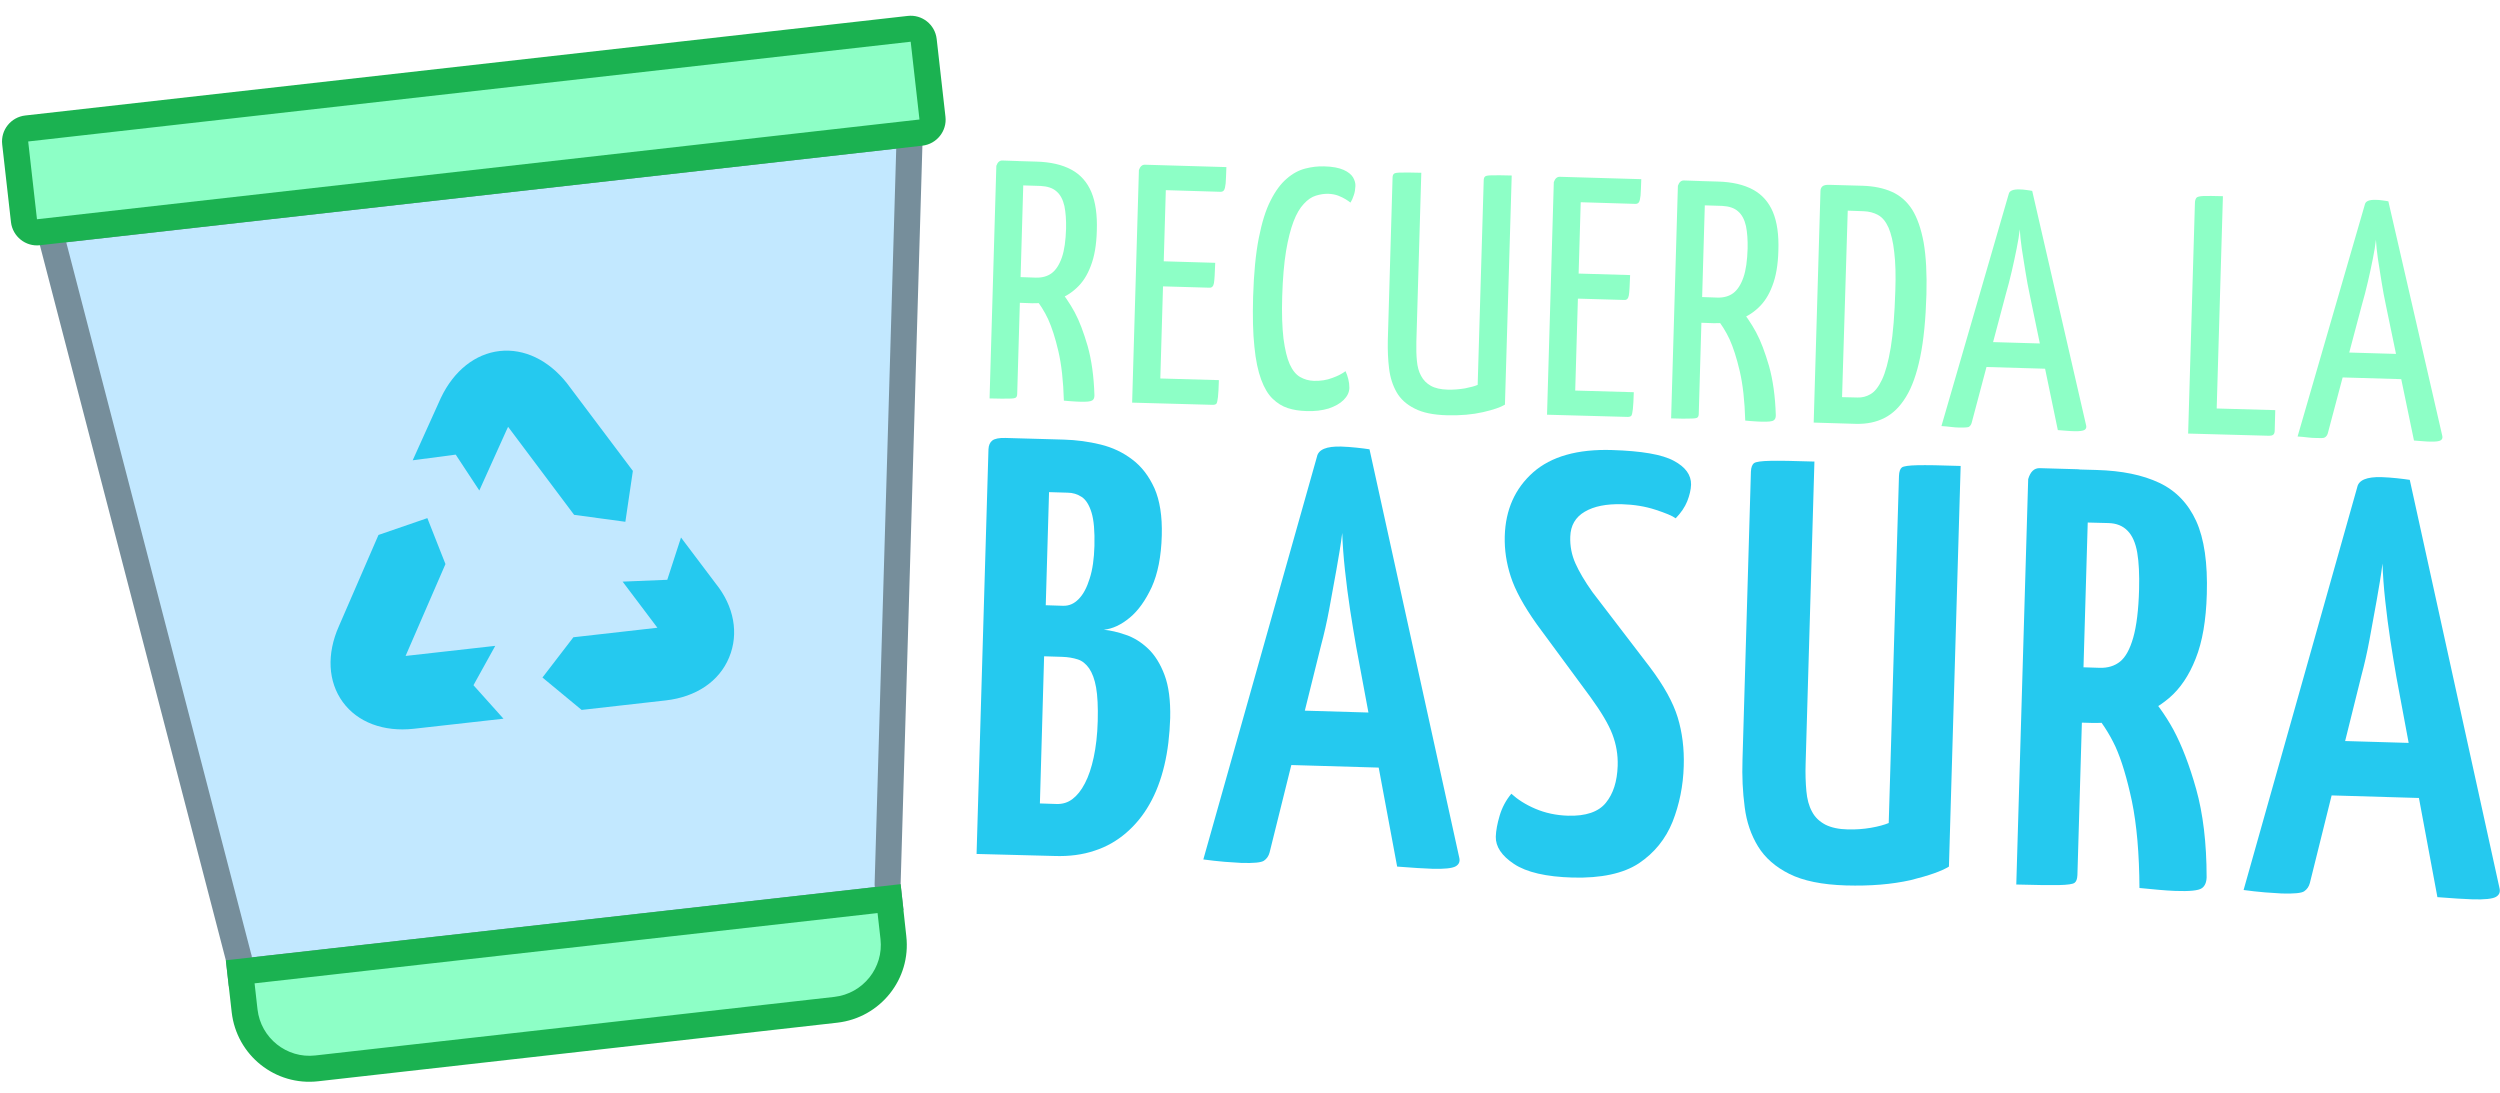 <?xml version="1.0" encoding="utf-8"?>
<!-- Generator: Adobe Illustrator 25.2.1, SVG Export Plug-In . SVG Version: 6.00 Build 0)  -->
<svg version="1.1" id="Capa_1" xmlns="http://www.w3.org/2000/svg" xmlns:xlink="http://www.w3.org/1999/xlink" x="0px" y="0px"
	 viewBox="0 0 1366 597" style="enable-background:new 0 0 1366 597;" xml:space="preserve">
<style type="text/css">
	.st0{fill:#C2E8FF;}
	.st1{fill:#768E9B;}
	.st2{fill:#8DFFC6;}
	.st3{fill:#1BB251;}
	.st4{fill:#25C9EF;}
</style>
<g>
	<g>
		<path class="st0" d="M131.2,531l-0.8-7.1L28.7,132.2l-0.7-6.1l468.1-52.8l0.8,7.1L485,482.9l0.9,8.1L131.2,531z"/>
		<path class="st1" d="M489.7,81.2l-11.8,401.5l0,1l0.1,1l-340.4,38.4l-0.1-1l-0.3-1l-101-388.7L489.7,81.2 M502.4,65.4L20.2,119.8
			l1.6,14.2l101.6,390.7l1.6,14.2l368.7-41.6l-1.6-14.2L504,79.6L502.4,65.4L502.4,65.4z"/>
		<path class="st2" d="M21,126.9c-3.9,0.4-7.4-2.4-7.9-6.3L8.3,78.1c-0.4-3.9,2.4-7.5,6.3-7.9l482.2-54.4c3.9-0.4,7.4,2.4,7.9,6.3
			l4.8,42.5c0.4,3.9-2.4,7.5-6.3,7.9L21,126.9z"/>
		<path class="st3" d="M497.6,22.8l4.8,42.5L20.2,119.8l-4.8-42.5L497.6,22.8 M496,8.7L13.8,63.1C6,64,0.3,71,1.2,78.9L6,121.4
			c0.9,7.8,8,13.5,15.8,12.6L504,79.6c7.8-0.9,13.5-8,12.6-15.8l-4.8-42.5C510.9,13.4,503.8,7.8,496,8.7L496,8.7z"/>
		<g>
			<path class="st2" d="M173.1,583.7c-19.6,2.2-37.3-11.9-39.5-31.5l-2.4-21.3l354.6-40l2.4,21.3c2.2,19.5-11.9,37.3-31.5,39.5
				L173.1,583.7z"/>
			<path class="st3" d="M479.5,498.9l1.6,14.2c1.8,15.6-9.5,29.8-25.2,31.6l-283.6,32c-15.6,1.8-29.8-9.5-31.6-25.2l-1.6-14.2
				L479.5,498.9 M492.1,483.1l-368.7,41.6l3.2,28.4c2.7,23.5,23.8,40.4,47.3,37.7l283.6-32c23.5-2.7,40.4-23.8,37.7-47.3
				L492.1,483.1L492.1,483.1z"/>
		</g>
		<g>
			<path class="st4" d="M391.1,318.9l-19-25.2l-7.5,23.1l-24.4,1l19,25.2l-45.9,5.2l-16.9,22l21.4,17.7l46-5.2
				c16.6-1.9,29.2-10.4,34.6-23.5C403.8,346.2,401.1,331.3,391.1,318.9z M345.8,257.3l-36.1-48c-10-12.6-23.4-19-36.7-17.5
				c-13.3,1.5-25,10.7-32.1,25.6l-15.4,34.1l23.5-3.1l12.9,19.6l15.2-33.7c0.2-0.4,0.4-0.7,0.5-1.1c0.1,0.2,0.3,0.3,0.4,0.5
				l35.7,47.6l28,3.8L345.8,257.3z M221.7,358.2l21.7-50l-9.9-25.1l-26.7,9.2l-21.6,49.8c-6.8,15.2-6,30.4,2.1,41.5
				c8.1,11.1,22.3,16.4,38.8,14.6l49-5.5l-16.4-18.3l11.9-21.5l-48.9,5.5C221.6,358.4,221.7,358.3,221.7,358.2z"/>
		</g>
	</g>
	<g>
		<path class="st2" d="M540.7,217.7l3.7-127.1c0.7-2,1.8-2.9,3.2-2.9l8.9,0.3c1.5,0,2.4,1.1,2.9,3.1l-3.6,124.1c0,1-0.3,1.7-0.7,2
			c-0.4,0.4-1.7,0.6-3.8,0.6C549.2,217.9,545.7,217.8,540.7,217.7z M547.5,165.1c-1.9-0.1-2.8-0.4-2.9-1c-0.1-0.6-0.1-1.7-0.1-3.2
			l2-69.7c0-0.4,0.1-1,0.2-2c0.1-1,0.8-1.5,2.2-1.4l17.3,0.5c7.8,0.2,14.2,1.7,19.2,4.4c5,2.7,8.6,6.8,10.9,12.2
			c2.3,5.5,3.3,12.5,3,21.2c-0.2,7.7-1.3,14.1-3.3,19.2c-1.9,5.1-4.5,9.1-7.8,12.1c-3.2,3-6.9,5.2-11.1,6.5s-8.5,1.9-13.1,1.8
			L547.5,165.1z M557.4,151.4l8.5,0.3c3.5,0.1,6.4-0.7,8.7-2.4c2.3-1.7,4.2-4.6,5.6-8.6c1.4-4,2.1-9.3,2.3-15.8
			c0.1-4.7-0.2-8.8-0.9-12.3c-0.8-3.5-2.2-6.2-4.3-8c-2.1-1.9-5-2.8-8.7-3l-9.7-0.3L557.4,151.4z M590.2,219.5c-1.1,0-2.4-0.1-4-0.2
			c-1.5-0.1-3.2-0.2-4.9-0.4c-0.3-10.7-1.3-19.7-3-27c-1.7-7.3-3.6-13.1-5.6-17.5c-2-4.3-4.6-8.4-7.7-12.2c-0.5-1.5,0-2.6,1.2-3.3
			l8.3-4.2c1.5,0,2.5,0.6,3.1,1.8c3.8,4.6,7,9.3,9.6,14.1c2.6,4.8,4.9,11,7.1,18.5c2.1,7.5,3.4,16.5,3.7,26.9c0,1.4-0.4,2.3-1.2,2.8
			C595.9,219.4,593.8,219.6,590.2,219.5z"/>
		<path class="st2" d="M618.6,220l3.7-127.1c0.7-2,1.8-2.9,3.2-2.9l44.6,1.3c-0.1,4.1-0.3,7.1-0.4,8.9c-0.2,1.9-0.5,3.1-0.9,3.7
			s-1,0.9-1.9,0.9l-29.9-0.9l-3,102.9l32,0.9c-0.1,4.2-0.3,7.3-0.5,9.2c-0.2,1.9-0.5,3.1-0.8,3.6c-0.4,0.5-1.1,0.7-2.1,0.7
			L618.6,220z M622.5,156.1l0.4-13.7l41.1,1.2c-0.2,5.7-0.4,9.4-0.7,11.1c-0.3,1.7-1.1,2.6-2.5,2.5L622.5,156.1z"/>
		<path class="st2" d="M713.7,224.6c-3.6-0.1-6.9-0.6-10-1.6c-3.1-1-5.8-2.7-8.3-5.1c-2.5-2.4-4.6-5.9-6.3-10.5
			c-1.7-4.6-3-10.6-3.7-18c-0.8-7.4-1-16.5-0.7-27.3c0.4-12.8,1.4-23.4,3.1-32c1.7-8.6,3.8-15.4,6.5-20.6c2.6-5.2,5.6-9.2,8.8-11.9
			c3.2-2.8,6.6-4.6,10.1-5.5c3.5-0.9,6.9-1.3,10.3-1.2c4.6,0.1,8.1,0.8,10.6,1.9c2.5,1.1,4.2,2.5,5.2,4.1c0.9,1.6,1.4,3.2,1.3,4.8
			c-0.1,1.7-0.3,3.4-0.9,5c-0.5,1.6-1.1,2.9-1.8,4c-0.6-0.5-1.5-1.1-2.6-1.8c-1.2-0.7-2.5-1.4-4.1-2c-1.6-0.6-3.3-0.9-5.2-1
			c-2.4-0.1-4.7,0.3-7,1c-2.3,0.7-4.5,2.2-6.6,4.5c-2.1,2.2-4,5.4-5.6,9.6c-1.6,4.2-3,9.6-4.1,16.2c-1.1,6.7-1.8,14.9-2.1,24.7
			c-0.3,9.4,0,17.1,0.7,23.1c0.8,6,1.9,10.6,3.4,14c1.5,3.3,3.4,5.7,5.7,7c2.3,1.3,4.7,2,7.5,2.1c3.6,0.1,7-0.4,10.1-1.6
			c3.1-1.1,5.5-2.4,7.2-3.7c0.6,1.3,1.1,2.7,1.5,4.3c0.4,1.6,0.6,3.2,0.6,4.9c-0.1,2.4-1.1,4.5-3.1,6.5c-2,2-4.7,3.5-8.2,4.7
			C722.3,224.3,718.3,224.8,713.7,224.6z"/>
		<path class="st2" d="M790.6,226.9c-7.4-0.2-13.3-1.4-17.7-3.7c-4.4-2.2-7.7-5.2-9.8-8.9s-3.5-8-4.1-12.9s-0.8-9.9-0.7-15.3l2.6-89
			c0-1.1,0.3-1.8,0.8-2.2c0.5-0.4,1.8-0.6,3.9-0.6c2.1-0.1,5.8,0,11,0.1l-2.7,92.5c-0.1,3.7,0,7.2,0.3,10.3c0.3,3.2,1,5.9,2.3,8.2
			c1.2,2.3,3,4.1,5.3,5.4c2.3,1.3,5.4,2,9.2,2.1c3.3,0.1,6.5-0.2,9.5-0.7c3-0.6,5.3-1.2,6.9-1.9l3.3-111.7c0-1.1,0.3-1.8,0.8-2.2
			c0.5-0.4,1.8-0.6,3.9-0.6c2.1-0.1,5.6,0,10.6,0.1l-3.7,125.2c-2.3,1.4-6.3,2.8-12,4.1C804.6,226.5,798.1,227.1,790.6,226.9z"/>
		<path class="st2" d="M845.3,226.6L849,99.5c0.7-2,1.8-2.9,3.2-2.9l44.6,1.3c-0.1,4.1-0.3,7.1-0.4,8.9c-0.2,1.9-0.5,3.1-0.9,3.7
			s-1,0.9-1.9,0.9l-29.9-0.9l-3,102.9l32,0.9c-0.1,4.2-0.3,7.3-0.5,9.2c-0.2,1.9-0.5,3.1-0.8,3.6c-0.4,0.5-1.1,0.7-2.1,0.7
			L845.3,226.6z M849.2,162.8l0.4-13.7l41.1,1.2c-0.2,5.7-0.4,9.4-0.7,11.1c-0.3,1.7-1.1,2.6-2.5,2.5L849.2,162.8z"/>
		<path class="st2" d="M913.1,228.6l3.7-127.1c0.7-2,1.8-2.9,3.2-2.9l8.9,0.3c1.5,0,2.4,1.1,2.9,3.1l-3.6,124.1c0,1-0.3,1.7-0.7,2
			c-0.4,0.4-1.7,0.6-3.8,0.6C921.6,228.8,918.1,228.8,913.1,228.6z M919.9,176c-1.9-0.1-2.8-0.4-2.9-1c-0.1-0.6-0.1-1.7-0.1-3.2
			l2-69.7c0-0.4,0.1-1,0.2-2c0.1-1,0.8-1.5,2.2-1.4l17.3,0.5c7.8,0.2,14.2,1.7,19.2,4.4c5,2.7,8.6,6.8,10.9,12.2
			c2.3,5.5,3.3,12.5,3,21.2c-0.2,7.7-1.3,14.1-3.3,19.2c-1.9,5.1-4.5,9.1-7.8,12.1c-3.2,3-6.9,5.2-11.1,6.5
			c-4.1,1.3-8.5,1.9-13.1,1.8L919.9,176z M929.8,162.3l8.5,0.3c3.5,0.1,6.4-0.7,8.7-2.4c2.3-1.7,4.2-4.6,5.6-8.6
			c1.4-4,2.1-9.3,2.3-15.8c0.1-4.7-0.2-8.8-0.9-12.3c-0.8-3.5-2.2-6.2-4.3-8c-2.1-1.9-5-2.8-8.7-3l-9.7-0.3L929.8,162.3z
			 M962.5,230.4c-1.1,0-2.4-0.1-4-0.2c-1.5-0.1-3.2-0.2-4.9-0.4c-0.3-10.7-1.3-19.7-3-27c-1.7-7.3-3.6-13.1-5.6-17.5
			c-2-4.3-4.6-8.4-7.7-12.2c-0.5-1.5,0-2.6,1.2-3.3l8.3-4.2c1.5,0,2.5,0.6,3.1,1.8c3.8,4.6,7,9.3,9.6,14.1c2.6,4.8,4.9,11,7.1,18.5
			c2.1,7.5,3.4,16.5,3.7,26.9c0,1.4-0.4,2.3-1.2,2.8C968.3,230.3,966.1,230.5,962.5,230.4z"/>
		<path class="st2" d="M991,230.9l3.7-126.5c0-1.1,0.4-2,1.1-2.6c0.7-0.6,2-0.9,4-0.8l18,0.5c6.1,0.2,11.4,1.3,15.9,3.3
			c4.5,2,8.2,5.2,11.1,9.7c2.8,4.5,4.9,10.5,6.3,18.1c1.3,7.6,1.8,17,1.5,28.3c-0.4,13.6-1.5,25-3.4,34.2
			c-1.9,9.2-4.5,16.5-7.8,21.8c-3.3,5.4-7.2,9.2-11.8,11.5c-4.5,2.3-9.6,3.3-15.3,3.2L991,230.9z M1006.5,217l8.4,0.2
			c2.5,0.1,4.9-0.5,7.1-1.8c2.3-1.3,4.4-3.9,6.3-7.9c1.9-4,3.5-9.8,4.8-17.6c1.3-7.8,2.1-18.1,2.5-31c0.3-8.5,0.1-15.6-0.6-21.2
			c-0.6-5.6-1.7-10-3.1-13.3c-1.5-3.3-3.3-5.6-5.7-6.9c-2.3-1.3-5-2-8.1-2.1l-8.5-0.3L1006.5,217z"/>
		<path class="st2" d="M1070.3,233.6c-1,0-2.4-0.1-4.1-0.3c-1.7-0.2-3.5-0.4-5.4-0.5l36.8-126.9c0.4-1.7,2.4-2.5,5.8-2.4
			c1.2,0,2.5,0.1,3.8,0.3c1.3,0.2,2.4,0.3,3.2,0.5l29.5,128.3c0.2,1-0.1,1.8-0.9,2.3c-0.8,0.5-2.7,0.8-5.7,0.7
			c-1.1,0-2.4-0.1-3.8-0.2c-1.4-0.1-3.1-0.2-5.1-0.4l-15.3-73.7c-0.9-4.2-1.7-8.5-2.4-12.9c-0.7-4.4-1.4-8.6-2-12.6
			c-0.6-4-0.9-7.6-1.1-10.5c-0.3,3-0.9,6.5-1.7,10.5c-0.8,4-1.7,8.2-2.7,12.5c-1,4.3-2.1,8.6-3.3,12.7l-18.6,70.1
			c-0.3,1-0.8,1.7-1.6,2.2C1075.2,233.5,1073.3,233.7,1070.3,233.6z M1081,200.4l0.4-13.7l44.4,1.3l-0.4,13.7L1081,200.4z"/>
		<path class="st2" d="M1195.6,236.9l3.7-125.8c0-1.4,0.3-2.3,0.8-3c0.5-0.6,1.8-0.9,3.9-1c2.1-0.1,5.6,0,10.6,0.1l-3.4,116l32,0.9
			l-0.3,11.1c0,1.2-0.3,2-0.9,2.4c-0.6,0.4-1.3,0.5-2.2,0.5L1195.6,236.9z"/>
		<path class="st2" d="M1264.9,239.3c-1,0-2.4-0.1-4.1-0.3c-1.7-0.2-3.5-0.4-5.4-0.5l36.8-126.9c0.4-1.7,2.4-2.5,5.8-2.4
			c1.2,0,2.5,0.1,3.8,0.3c1.3,0.2,2.4,0.3,3.2,0.5l29.5,128.3c0.2,1-0.1,1.8-0.9,2.3c-0.8,0.5-2.7,0.8-5.7,0.7
			c-1.1,0-2.4-0.1-3.8-0.2c-1.4-0.1-3.1-0.2-5.1-0.4l-15.3-73.7c-0.9-4.2-1.7-8.5-2.4-12.9c-0.7-4.4-1.4-8.6-2-12.6
			c-0.6-4-0.9-7.6-1.1-10.5c-0.3,3-0.9,6.5-1.7,10.5c-0.8,4-1.7,8.2-2.7,12.5c-1,4.3-2.1,8.6-3.3,12.7l-18.6,70.1
			c-0.3,1-0.8,1.7-1.6,2.2S1267.9,239.4,1264.9,239.3z M1275.5,206.1l0.4-13.7l44.4,1.3l-0.4,13.7L1275.5,206.1z"/>
	</g>
	<g>
		<path class="st4" d="M533.6,466.6l6.5-221.1c0.1-2.2,0.8-3.8,2.1-4.8c1.3-1,3.7-1.5,7.2-1.4l31.9,0.9c6.9,0.2,13.6,1.1,20.1,2.7
			c6.5,1.6,12.2,4.3,17.3,8.2c5.1,3.8,9.1,9.1,12.1,15.7c2.9,6.6,4.3,15.2,4,25.8c-0.3,11.5-2.2,20.9-5.5,28.2
			c-3.4,7.3-7.4,12.9-12,16.7c-4.7,3.9-9.4,6.1-14.2,6.6c3.7,0.3,7.7,1.3,12.1,2.8c4.4,1.5,8.4,4,12.1,7.5c3.7,3.5,6.7,8.3,9,14.4
			c2.3,6.1,3.3,14,3.1,23.5c-0.3,9.3-1.3,18-3.2,25.9c-1.9,8-4.6,15.1-8.1,21.2c-3.5,6.2-7.8,11.4-12.8,15.7
			c-5,4.3-10.7,7.6-17.2,9.7c-6.5,2.2-13.8,3.2-22.1,2.9L533.6,466.6z M571.4,330.7l9.4,0.3c3.3,0.1,6.1-1.1,8.6-3.7
			c2.5-2.5,4.5-6.3,6-11.2c1.6-4.9,2.4-10.9,2.6-17.8c0.2-8-0.3-14.1-1.6-18.3c-1.3-4.2-3.1-7-5.4-8.5c-2.3-1.5-4.9-2.3-7.7-2.3
			l-10.1-0.3L571.4,330.7z M568.2,439l9.1,0.3c3.3,0.1,6.2-0.8,8.7-2.7c2.5-1.9,4.8-4.7,6.8-8.6c2-3.8,3.6-8.6,4.8-14.2
			c1.2-5.6,2-12.2,2.2-19.8c0.2-7.8-0.1-13.9-0.9-18.4c-0.8-4.5-2.1-7.9-3.8-10.4c-1.7-2.4-3.7-4.1-6.2-4.9
			c-2.5-0.8-5.3-1.3-8.6-1.4l-9.8-0.3L568.2,439z"/>
		<path class="st4" d="M678.3,471.5c-2.2-0.1-5.2-0.3-9.1-0.6c-3.9-0.3-7.8-0.8-11.7-1.3l62.1-220.1c0.8-3.9,5.2-5.7,13.2-5.5
			c2.8,0.1,5.6,0.3,8.4,0.6c2.8,0.3,5.2,0.6,7.1,0.9l49.1,223.4c0.4,2-0.3,3.5-2.1,4.5c-1.8,1-6,1.5-12.7,1.3
			c-2.2-0.1-4.8-0.2-8-0.4c-3.1-0.2-6.9-0.5-11.2-0.8L741,353.3c-1.1-6.3-2.2-13-3.3-20.1c-1.1-7.1-2-14.3-2.8-21.6
			c-0.8-7.3-1.3-14.1-1.5-20.4c-0.8,6.3-1.9,13-3.2,20.2c-1.3,7.2-2.6,14.4-3.9,21.4c-1.3,7-2.8,13.6-4.5,19.9l-28.1,113.1
			c-0.5,1.9-1.5,3.4-3.1,4.5C689.1,471.3,685,471.7,678.3,471.5z M694.8,417.7l0.9-29.9l75.1,2.2l-0.9,29.9L694.8,417.7z"/>
		<path class="st4" d="M859.3,479.5c-14.5-0.4-25.2-2.9-32-7.4c-6.8-4.5-10.1-9.5-10-14.9c0.1-3.3,0.8-7.1,2.1-11.5
			c1.3-4.4,3.4-8.4,6.4-12c3.4,3.1,7.7,5.9,13.1,8.2c5.4,2.3,11.3,3.6,17.8,3.8c9.8,0.3,16.7-2.1,20.7-7c4.1-5,6.2-11.7,6.5-20.2
			c0.2-6.1-0.8-11.8-2.9-17.3c-2.1-5.5-6.1-12.2-11.9-20.2l-29.4-39.9c-7.1-10-11.8-18.6-14.2-26c-2.4-7.3-3.5-14.7-3.3-22.1
			c0.4-14.5,5.6-26.1,15.5-34.9c9.9-8.7,24.3-12.8,43.2-12.2c16,0.5,27.3,2.4,33.7,5.9c6.4,3.4,9.5,7.8,9.4,13
			c-0.1,2.8-0.8,5.8-2.1,9.1c-1.3,3.2-3.4,6.3-6.3,9.3c-1.9-1.4-5.6-2.9-11.1-4.7c-5.5-1.8-11.6-2.8-18.3-3
			c-8.5-0.2-15.2,1.1-20.3,4.1c-5.1,3-7.7,7.5-7.9,13.6c-0.2,5.2,0.8,10.1,2.8,14.6c2,4.5,5.1,9.8,9.3,15.7l31.3,40.9
			c7.7,10.2,12.8,19.4,15.3,27.6c2.5,8.2,3.6,17.1,3.3,26.6c-0.3,10.8-2.4,21-6.1,30.4c-3.8,9.4-9.9,17-18.4,22.7
			C887,477.3,874.9,479.9,859.3,479.5z"/>
		<path class="st4" d="M1008.6,483.8c-13-0.4-23.3-2.5-30.9-6.3c-7.6-3.8-13.3-8.8-17.1-15c-3.8-6.2-6.3-13.4-7.3-21.5
			c-1.1-8.2-1.5-16.8-1.2-25.9l4.6-157.4c0.1-2.4,0.7-3.9,1.8-4.7c1.1-0.7,4-1.1,8.7-1.2c4.7-0.1,12.7,0,24.2,0.4l-4.8,164.9
			c-0.2,5.6,0,10.7,0.4,15.1c0.4,4.5,1.4,8.2,3.1,11.3c1.6,3.1,4.1,5.4,7.3,7.1c3.2,1.6,7.3,2.5,12.3,2.6c4.3,0.1,8.5-0.2,12.6-0.9
			c4-0.7,7.3-1.6,9.7-2.6l5.6-189.6c0.1-2.4,0.6-3.9,1.6-4.7c1-0.7,3.8-1.1,8.5-1.2c4.7-0.1,12.5,0,23.6,0.4l-6.4,218.9
			c-4,2.5-10.9,4.9-20.9,7.4C1033.7,483.2,1022,484.2,1008.6,483.8z"/>
		<path class="st4" d="M1101.7,483.3l6.5-221.5c1.2-4.1,3.3-6.1,6.4-6l20.8,0.6c3,0.1,5,2.2,6,6.4l-6.3,215.3
			c-0.1,2.2-0.6,3.6-1.6,4.3c-1,0.7-3.8,1.1-8.5,1.2C1120.3,483.7,1112.5,483.6,1101.7,483.3z M1114.7,394.2c-3.7-0.1-5.7-0.8-6.1-2
			c-0.4-1.2-0.6-3.4-0.5-6.7l3.6-123.2c0-0.2,0.1-1.4,0.3-3.4c0.2-2.1,1.9-3,5.1-2.9l28.6,0.8c13.7,0.4,25,2.7,34.1,7
			c9.1,4.3,15.8,11.3,20.2,20.9c4.4,9.7,6.3,23,5.8,39.9c-0.4,14.3-2.4,26.1-6.1,35.3c-3.6,9.2-8.5,16.4-14.5,21.5
			c-6,5.1-12.7,8.7-20,10.8c-7.3,2.1-14.8,3-22.4,2.8L1114.7,394.2z M1138,364.6l9.4,0.3c4.3,0.1,8-1,11-3.4c3-2.4,5.4-6.8,7.2-13.1
			c1.8-6.3,2.9-15.2,3.2-26.4c0.2-8-0.1-14.7-1-20c-0.9-5.3-2.7-9.4-5.3-12c-2.6-2.7-6.1-4.1-10.5-4.2l-11.7-0.3L1138,364.6z
			 M1188.5,486.8c-2.6-0.1-5.6-0.3-8.9-0.6c-3.4-0.3-6.9-0.6-10.6-1c-0.1-18.9-1.5-34.6-4.1-47.3c-2.7-12.7-5.7-22.6-9-29.9
			c-3.4-7.3-7.8-14-13.2-20.2c-1-3.1-0.2-5.2,2.5-6.4l18.8-9.9c3,0.1,5.1,1.2,6.1,3.4c7.2,7.6,13,15.6,17.5,23.9
			c4.5,8.4,8.7,19.2,12.4,32.4c3.7,13.2,5.7,29.3,5.7,48.2c-0.1,2.8-1,4.8-2.6,5.9C1201.3,486.6,1196.5,487.1,1188.5,486.8z"/>
		<path class="st4" d="M1246.7,488.2c-2.2-0.1-5.2-0.3-9.1-0.6c-3.9-0.3-7.8-0.8-11.7-1.3l62.1-220.1c0.8-3.9,5.2-5.7,13.2-5.5
			c2.8,0.1,5.6,0.3,8.4,0.6c2.8,0.3,5.2,0.6,7.1,0.9l49.1,223.4c0.4,2-0.3,3.5-2.1,4.5c-1.8,1-6,1.5-12.7,1.3
			c-2.2-0.1-4.8-0.2-8-0.4c-3.1-0.2-6.9-0.5-11.2-0.8L1309.4,370c-1.1-6.3-2.2-13-3.3-20.1c-1.1-7.1-2-14.3-2.8-21.6
			c-0.8-7.3-1.3-14.1-1.5-20.4c-0.8,6.3-1.9,13-3.2,20.2c-1.3,7.2-2.6,14.4-3.9,21.4c-1.3,7-2.8,13.6-4.5,19.9l-28.1,113.1
			c-0.5,1.9-1.5,3.4-3.1,4.5C1257.6,488,1253.4,488.4,1246.7,488.2z M1263.3,434.3l0.9-29.9l75.1,2.2l-0.9,29.9L1263.3,434.3z"/>
	</g>
</g>
</svg>
